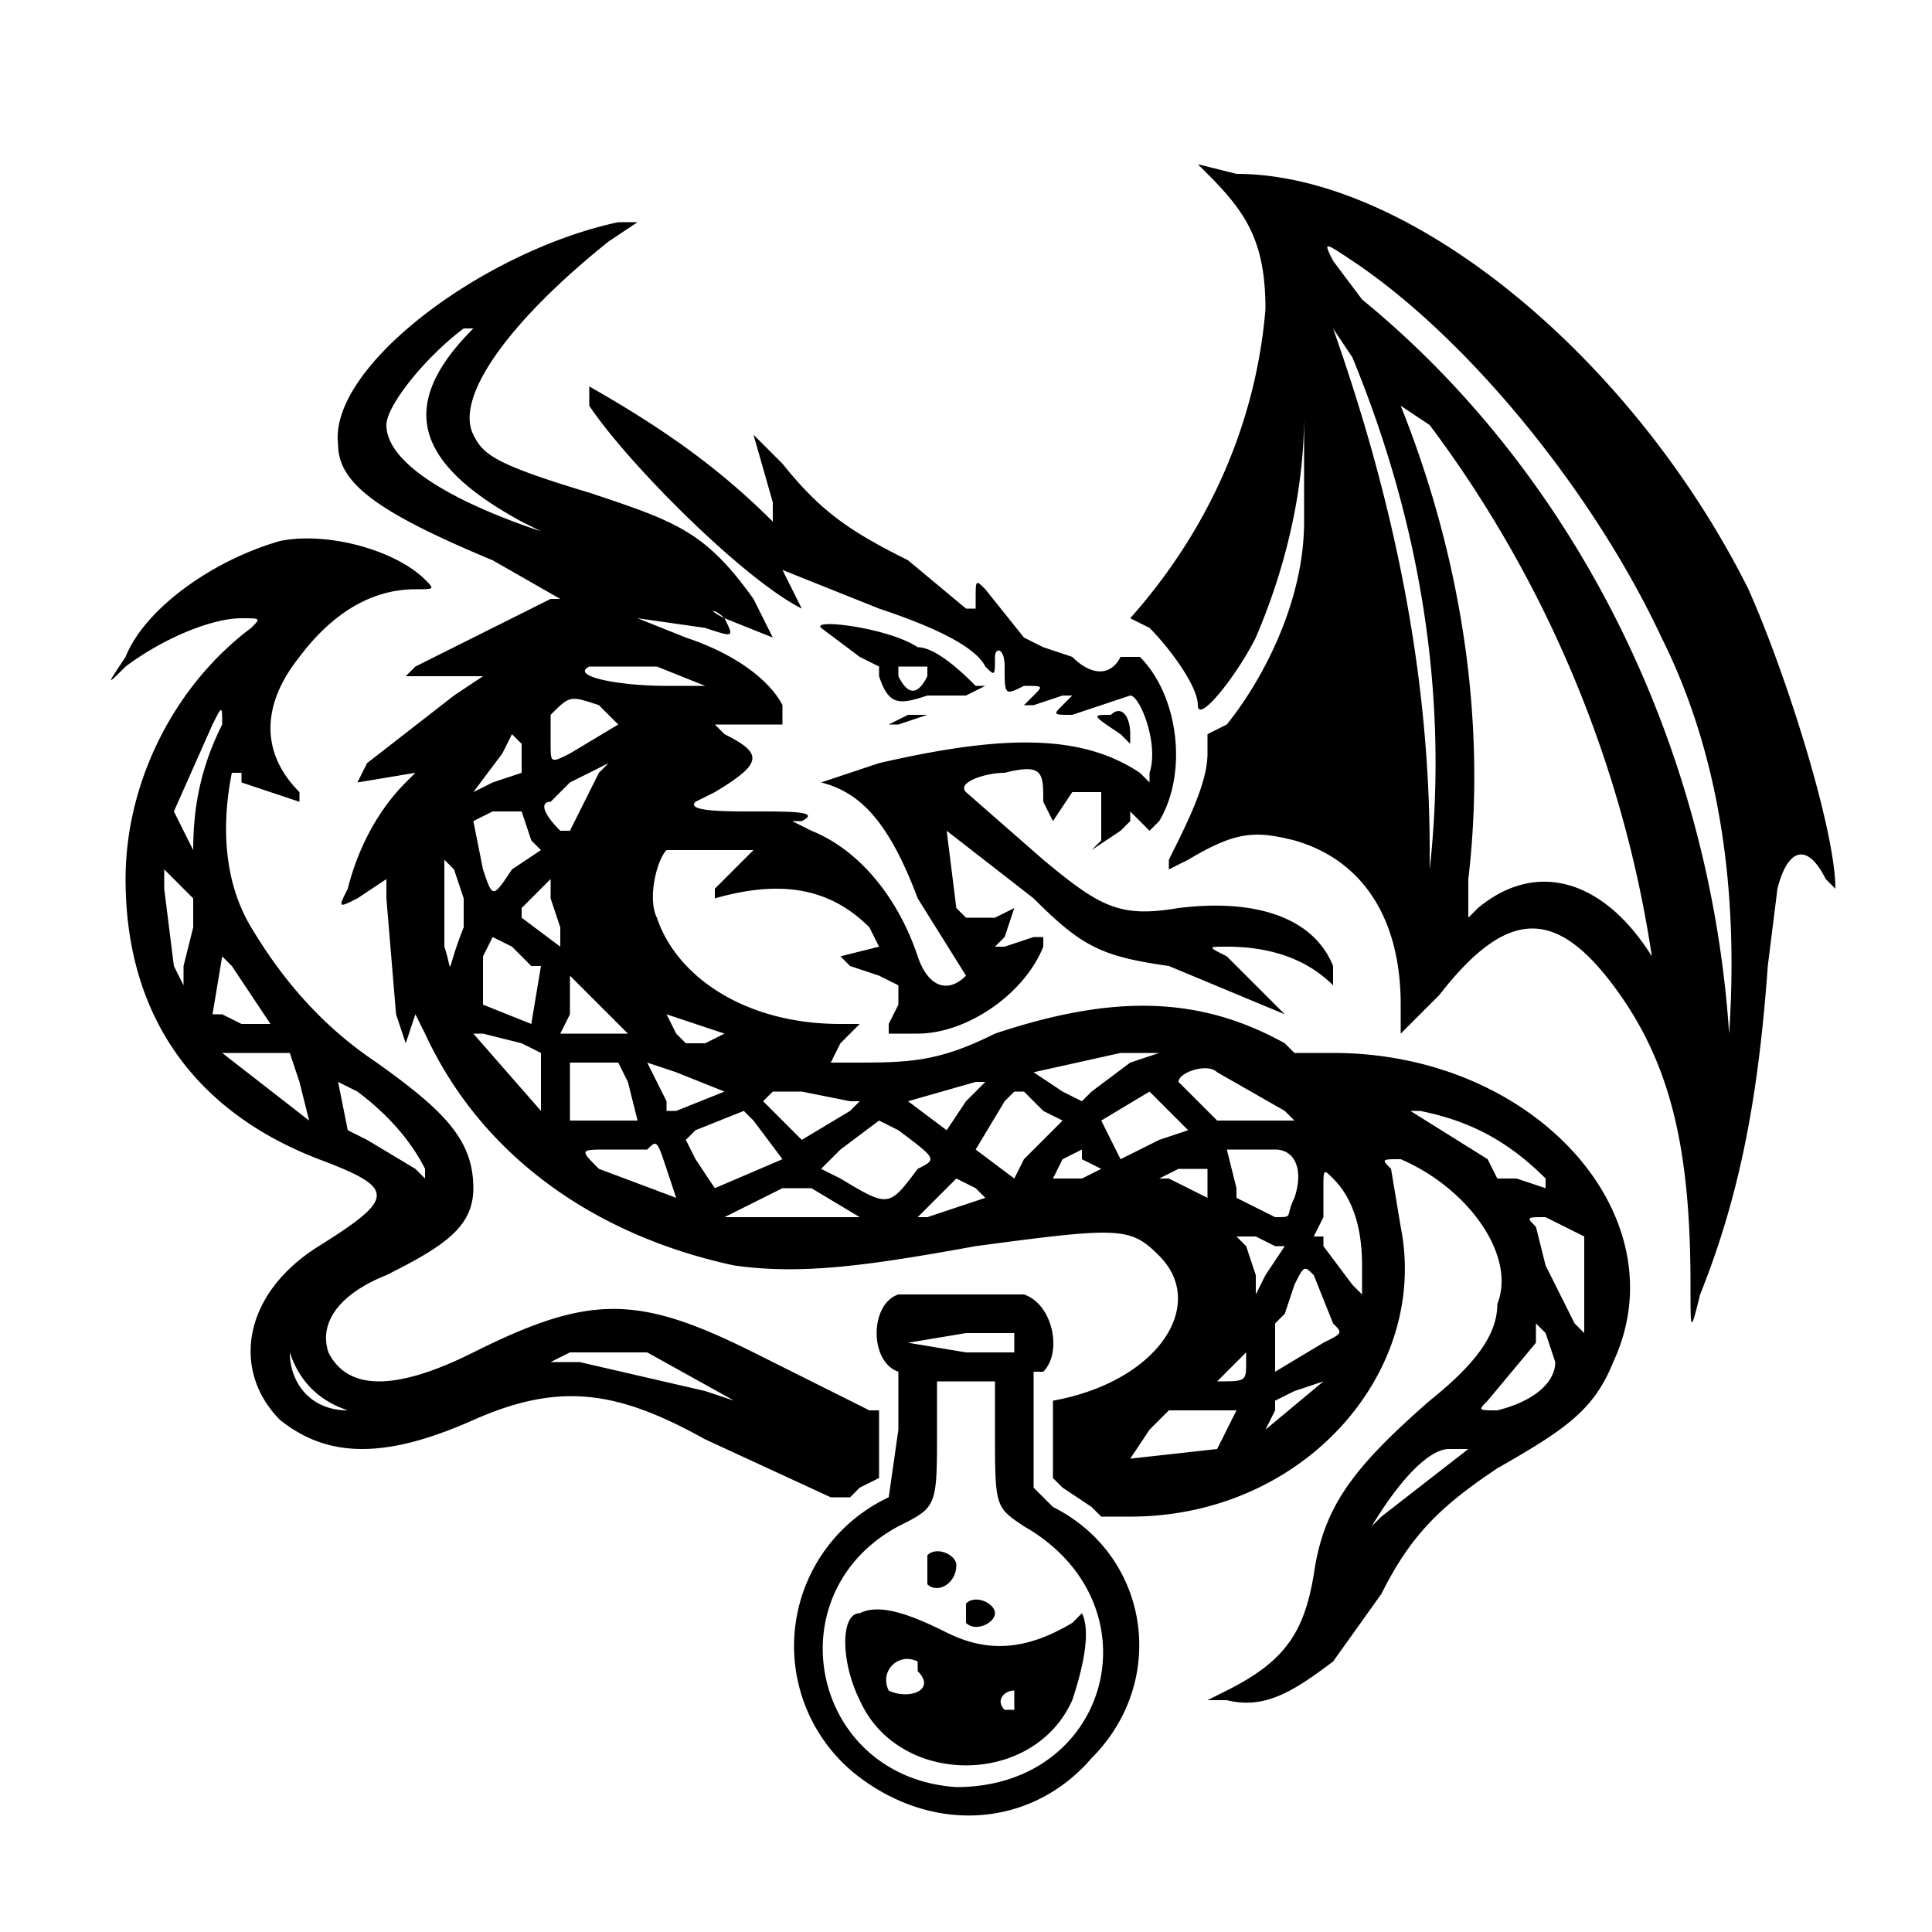 <svg xmlns="http://www.w3.org/2000/svg" width="200" height="200">
  <path fill-rule="evenodd" d="M125 18c4 4 6 7 6 14-1 12-6 23-14 32l2 1c2 2 5 6 5 8s4-3 6-7c3-7 5-15 5-23v11c0 8-4 16-8 21l-2 1v2c0 3-2 7-4 11v1l2-1c5-3 7-3 11-2 7 2 11 8 11 17v3l4-4c7-9 12-9 18-1s8 17 8 31c0 5 0 5 1 1 4-10 6-20 7-34l1-8c1-4 3-5 5-1l1 1c0-6-5-22-9-31-12-24-35-43-53-43l-4-1 1 1m-61 5c-14 3-30 15-29 23 0 4 4 7 16 12l7 4h-1l-14 7-1 1h8l-3 2-9 7-1 2 6-1-1 1c-3 3-5 7-6 11-1 2-1 2 1 1l3-2v2l1 12 1 3 1-3 1 2c6 13 18 21 32 24 7 1 14 0 25-2 15-2 16-2 19 1 5 5 0 13-11 15v8l1 1 3 2 1 1h3c18 0 31-15 28-30l-1-6c-1-1-1-1 1-1 7 3 12 10 10 15 0 3-2 6-7 10-8 7-11 11-12 18-1 6-3 9-9 12l-2 1h2c4 1 7-1 11-4l5-7c3-6 6-9 12-13 7-4 10-6 12-11 7-15-8-32-29-32h-4l-1-1c-9-5-18-5-30-1-6 3-9 3-15 3h-2l1-2 2-2h-2c-10 0-17-5-19-11-1-2 0-6 1-7h9l-4 4v1c7-2 12-1 16 3l1 2-4 1 1 1 3 1 2 1v2l-1 2v1h3c5 0 11-4 13-9v-1h-1l-3 1h-1l1-1 1-3-2 1h-3l-1-1-1-8 9 7c5 5 7 6 14 7l12 5c1 1 1 1 0 0l-6-6c-2-1-2-1 0-1 4 0 8 1 11 4v-2c-2-5-8-7-16-6-6 1-8 0-14-5l-8-7c-1-1 2-2 4-2 4-1 4 0 4 3l1 2 2-3h3v5l-1 1 3-2 1-1v-1l2 2 1-1c3-5 2-13-2-17h-2c-1 2-3 2-5 0l-3-1-2-1-4-5c-1-1-1-1-1 1v1h-1l-6-5c-6-3-9-5-13-10l-3-3 2 7v2c-6-6-12-10-19-14v2c4 6 16 18 22 21 1 1 1 1 0 0l-2-4 10 4c6 2 10 4 11 6 1 1 1 1 1-1 0-1 1-1 1 1 0 3 0 3 2 2 2 0 2 0 1 1l-1 1h1l3-1h1l-1 1c-1 1-1 1 1 1l6-2c1 0 3 5 2 8v1l-1-1c-6-4-14-4-27-1l-6 2c4 1 7 4 10 12l5 8c1 0 1 0 0 0-2 2-4 1-5-2-2-6-6-11-11-13l-2-1h1c2-1-1-1-5-1-3 0-7 0-6-1l2-1c5-3 5-4 1-6l-1-1h7v-2c-1-2-4-5-10-7l-5-2 7 1c3 1 3 1 2-1-2-1-1-1 0 0l5 2-2-4c-5-7-8-8-17-11-10-3-11-4-12-6-2-4 4-12 14-20l3-2h-2m76 4c12 8 25 24 32 39 6 12 8 26 7 41-2-30-16-58-38-76l-3-4c-1-2-1-2 2 0m-91 7c-8 8-6 14 5 20l2 1c-9-3-16-7-16-11 0-2 4-7 8-10h1m91 3c7 17 10 35 8 53v2-4c0-19-4-37-10-54l2 3m8 7c12 16 20 35 23 55-5-8-12-10-18-5l-1 1v-4c2-17-1-34-7-49l3 2M29 56c-7 2-14 7-16 12-2 3-2 3 0 1 4-3 9-5 12-5 2 0 2 0 1 1-8 6-13 16-13 26 0 14 7 24 20 29 8 3 8 4 0 9s-9 13-4 18c5 4 11 4 20 0s15-3 24 2l13 6h2l1-1 2-1v-7h-1l-12-6c-12-6-17-6-29 0-8 4-13 4-15 0-1-3 1-6 6-8 6-3 9-5 9-9 0-5-3-8-10-13-6-4-10-9-13-14s-3-11-2-16h1v1l6 2v-1c-4-4-4-9 0-14 3-4 7-7 12-7 2 0 2 0 1-1-3-3-10-5-15-4m56 9 4 3 2 1v1c1 3 2 3 5 2h4l2-1h-1c-1-1-4-4-6-4-3-2-11-3-10-2m11 4v1c-1 2-2 2-3 0v-1h3m-28 0 5 2 1 1-1-1h-4c-5 0-10-1-8-2h7m-6 4 2 2-5 3c-2 1-2 1-2-1v-3c2-2 2-2 5-1m-39 2c-2 4-3 8-3 13l-2-4 4-9c1-2 1-2 1 0m92-1c-2 0-2 0 1 2l1 1v-1c0-2-1-3-2-2m-21 0-2 1h1l3-1h-2m-40 5v1l-3 1-2 1 3-4 1-2 1 1v2m8 1-3 6h-1c-2-2-2-3-1-3l2-2 4-2-1 1m-8 4 1 3 1 1-3 2c-2 3-2 3-3 0l-1-5 2-1h3m-7 6 1 3v3c-2 5-1 5-2 2v-9l1 1m-28 2 1 1v3l-1 4v2l-1-2-1-8v-3 1l2 2m39 4v2l-4-3v-1l2-2 1-1v2l1 3m-3 4h1l-1 6-5-2v-5l1-2 2 1 2 2m-29 3 2 3h-3l-2-1h-1l1-6 1 1 2 3m35 0 3 3 1 1h-7l1-2v-4l2 2m14 4-2 1h-2l-1-1-1-2 3 1 3 1m-21 1 2 1v6l-7-8h1l4 1m-26 1h2l1 3 1 4-9-7h5m89 1-4 3-1 1-2-1-3-2 9-2h4l-3 1m-55 0h2l1 2 1 4h-7v-6h3m8 1 5 2-5 2h-1v-1l-2-4 3 1m56 0 7 4 1 1h-8l-1-1-2-2-1-1c0-1 3-2 4-1m-26 3-2 3-4-3 7-2h1l-2 2m-63-1c4 3 6 6 7 8v1l-1-1-5-3-2-1-1-5 2 1m46 0 5 1h1l-1 1-5 3-3-3-1-1 1-1h3m25 2 2 1-1 1-3 3-1 2-4-3 3-5 1-1h1l2 2m12-1 2 2 1 1-3 1-4 2-2-4 5-3 1 1m27 1c5 1 9 3 13 7v1l-3-1h-2l-1-2-8-5h1m-69 1 3 4-7 3-2-3-1-2 1-1 5-2 1 1m15 1c4 3 4 3 2 4-3 4-3 4-8 1l-2-1 2-2 4-3 2 1m-24 4 1 3-8-3c-2-2-2-2 1-2h4c1-1 1-1 2 2m45 0-2 1h-3l1-2 2-1v1l2 1m18-2c2 0 3 2 2 5-1 2 0 2-2 2l-2-1-2-1v-1l-1-4h5m-7 2v3l-4-2h-1l2-1h3m13 1c2 2 3 5 3 9v3l-1-1-3-4v-1h-1l1-2v-3c0-2 0-2 1-1m-37 1 1 1-6 2h-1l3-3 1-1 2 1m-17 0 5 3H75l2-1 4-2h3m76 3 4 2v10l-1-1-3-6-1-4c-1-1-1-1 1-1m-30 2 2 1h1l-2 3-1 2v-2l-1-3-1-1h2m6 4 2 5c1 1 1 1-1 2l-5 3v-5l1-1 1-3c1-2 1-2 2-1m-43 2c-3 1-3 7 0 8v6l-1 7a17 17 0 0 0-3 29c8 6 18 5 24-2 8-8 6-21-4-26l-2-2v-12h1c2-2 1-7-2-8H93m68 7c0 2-2 4-6 5-2 0-2 0-1-1l5-6v-2l1 1 1 3m-56-3v2h-5l-6-1 6-1h5m-75 0v2c1 3 3 5 6 6 2 0 2 0 0 0-4 0-6-3-6-6v-2m37 2 9 5-3-1-13-3h-3l2-1h8m62 1c0 2 0 2-3 2h-2 2l3-3v1m8 2-6 5 1-2v-1l2-1 3-1m-34 5c0 8 0 8 3 10 14 8 9 27-7 27-15-1-19-20-6-27 4-2 4-2 4-10v-5h6v5m25-2-2 4-9 1 2-3 2-2h7m24 4-9 7-2 2 1-1c3-5 6-8 8-8h2m-56 11v3c1 1 3 0 3-2 0-1-2-2-3-1m4 5v2c1 1 3 0 3-1s-2-2-3-1m-11 1c-2 0-2 5 0 9 4 9 18 9 22 0 1-3 2-7 1-9l-1 1c-5 3-9 3-13 1s-7-3-9-2m6 5v1c2 2-1 3-3 2-1-2 1-4 3-3m10 3v2h-1c-1-1 0-2 1-2"/>
</svg>
